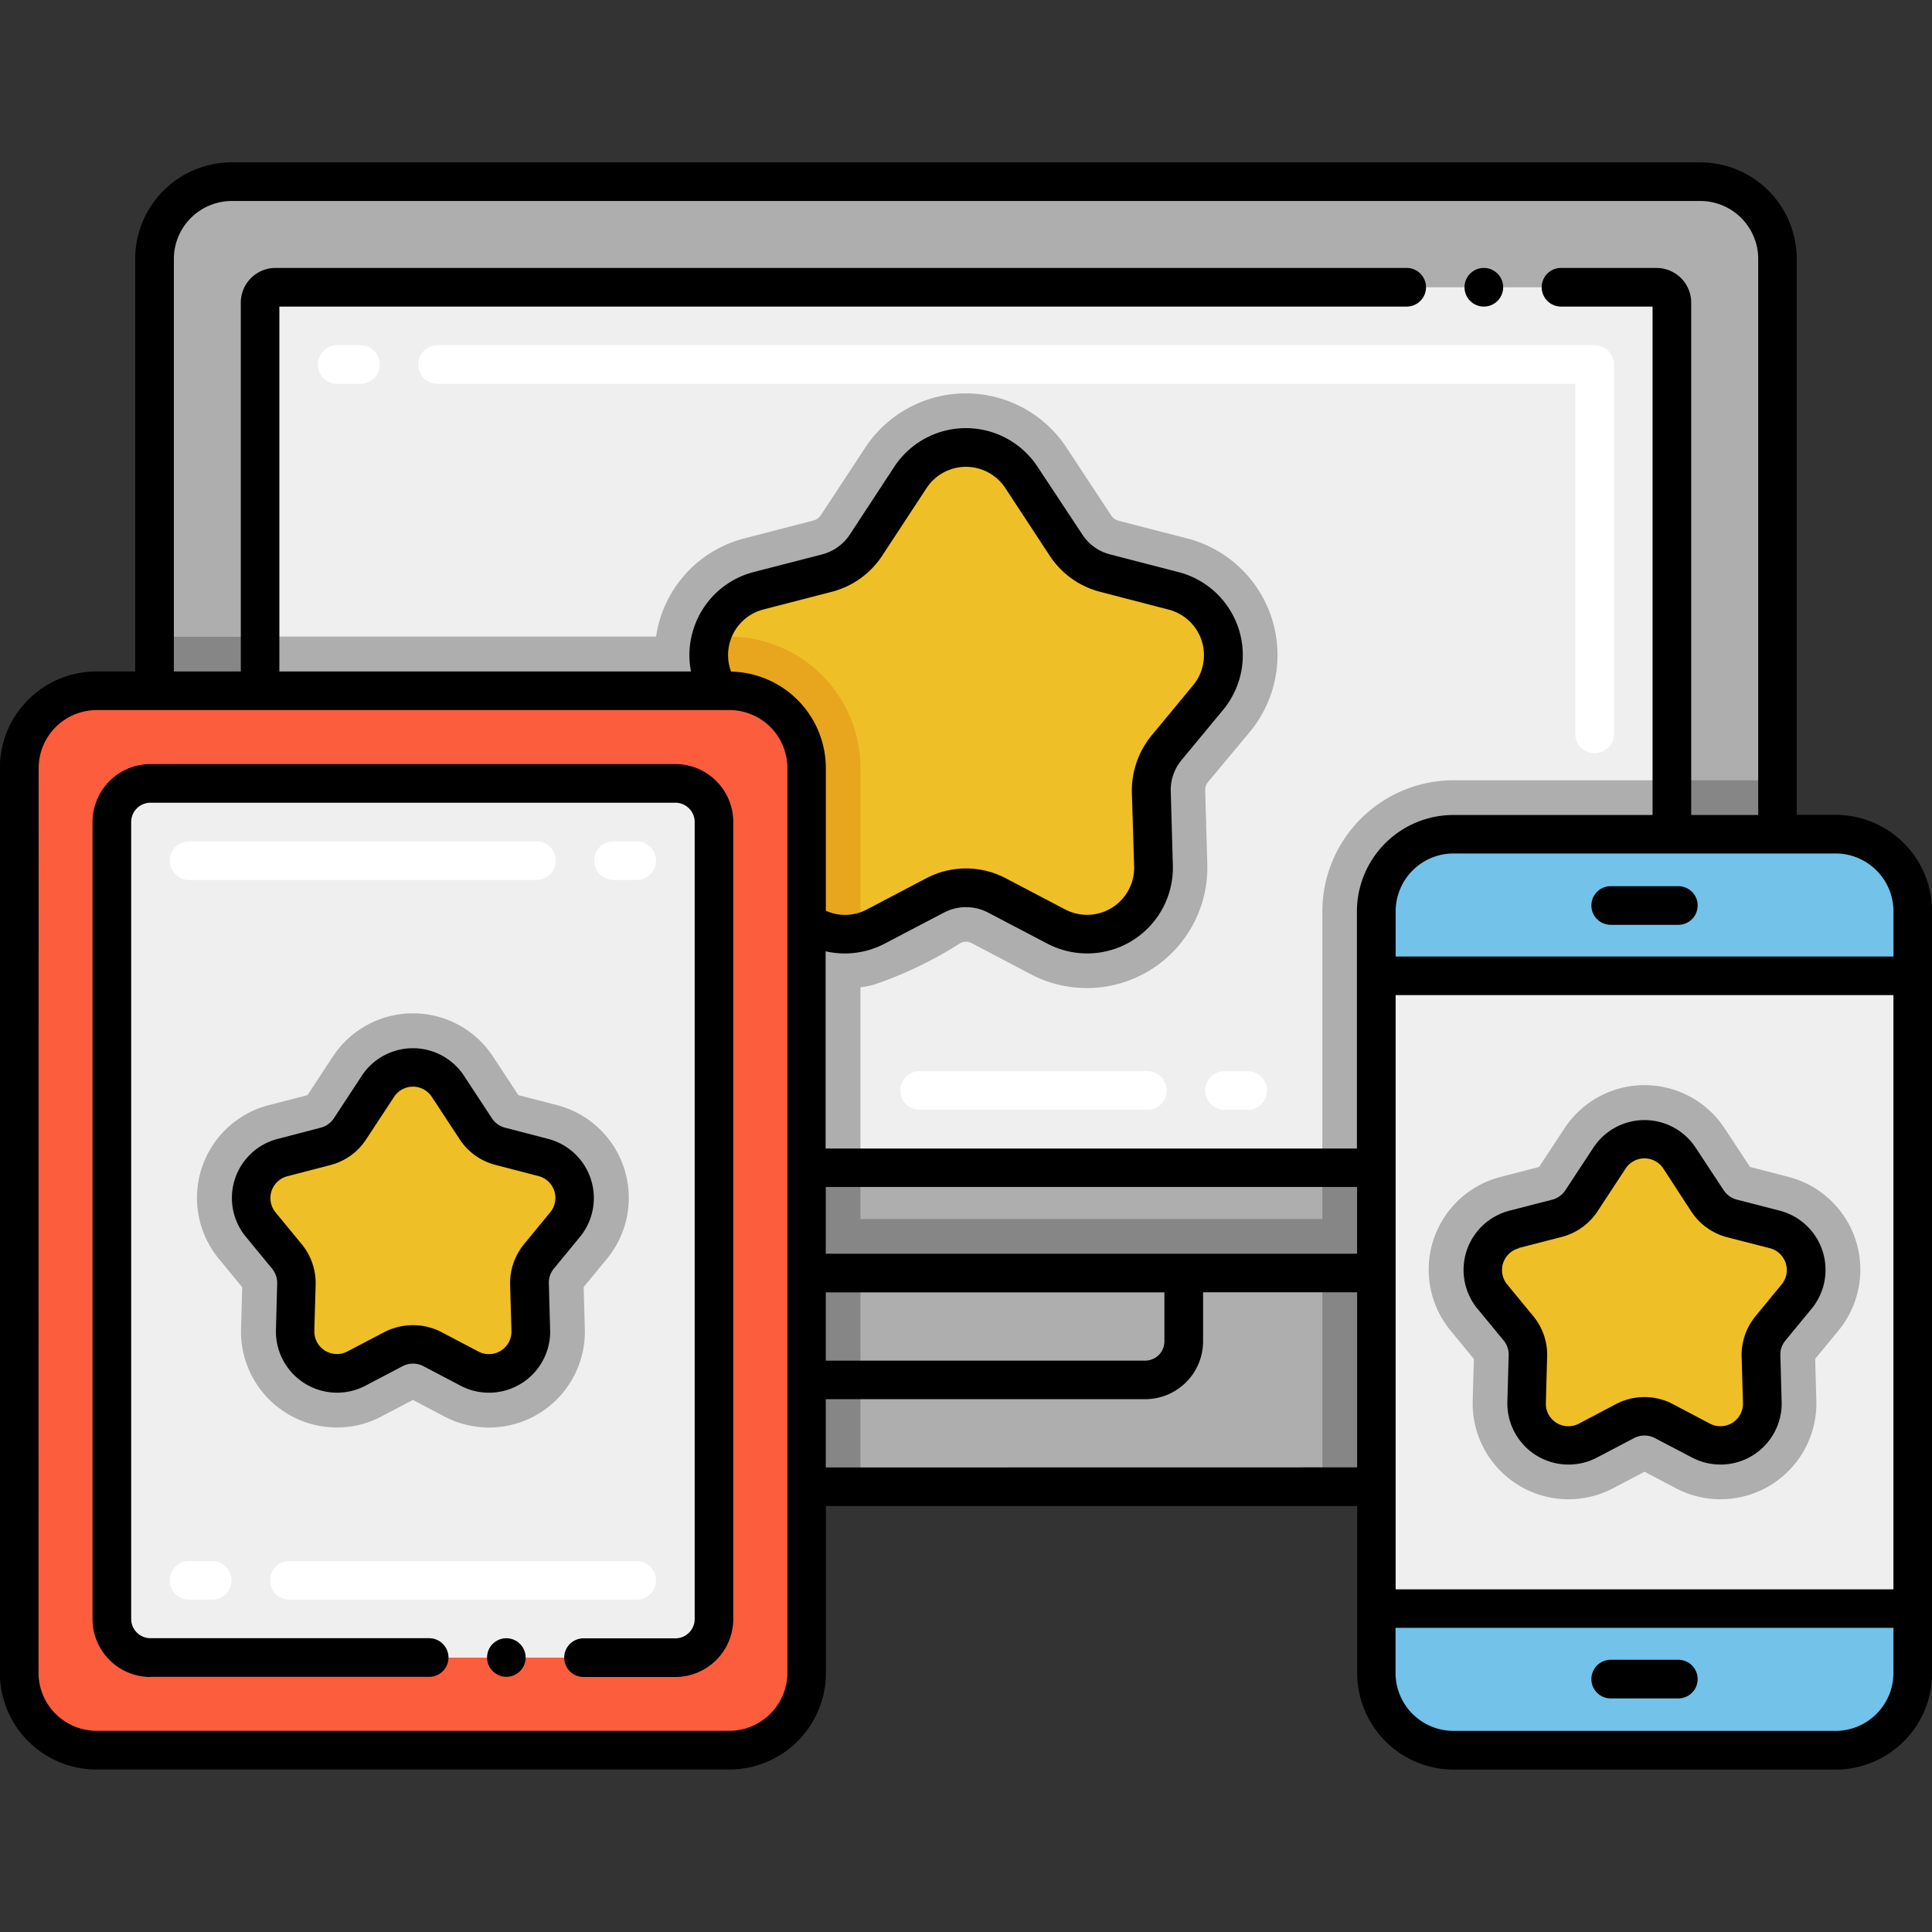<svg xmlns="http://www.w3.org/2000/svg" xmlns:xlink="http://www.w3.org/1999/xlink" width="60" height="60" viewBox="0 0 60 60"><rect x="0" y="0" width="60" height="60" fill="#333333" stroke="none"/><defs><clipPath id="a"><rect width="60" height="60" transform="translate(306 3930)" fill="#764cf0"/></clipPath></defs><g transform="translate(-306 -3930)" clip-path="url(#a)"><g transform="translate(305.322 3929.321)"><path d="M55.878,8.721V26.588H45.818a2.4,2.4,0,0,0-2.4,2.4V40.216h-17.7V24.529a2.4,2.4,0,0,0-2.4-2.4H5.479V8.721a2.4,2.4,0,0,1,2.4-2.4H53.481a2.4,2.4,0,0,1,2.4,2.4Z" fill="#aeaeae"/><path d="M5.479,20.455H8.755v1.678H5.479Z" fill="#868686"/><path d="M52.6,24.911h3.276v1.678H52.6Z" fill="#868686"/><path d="M52.6,10.079V26.588H45.818a2.4,2.4,0,0,0-2.4,2.4v7.957h-17.7V24.529a2.4,2.4,0,0,0-2.4-2.4H8.755V10.079A.481.481,0,0,1,9.235,9.6H52.122a.481.481,0,0,1,.479.479Z" fill="#efefef"/><path d="M52.6,24.911v1.678H45.818a2.4,2.4,0,0,0-2.4,2.4v7.957H41.744V28.985a4.08,4.08,0,0,1,4.074-4.074Z" fill="#aeaeae"/><path d="M25.724,40.215h17.7v6.637h-17.7Z" fill="#aeaeae"/><path d="M41.744,36.942v1.594H27.4V36.942H25.724v9.909H27.4V40.216H41.744v6.637h1.678V36.942Z" fill="#868686"/><path d="M60.079,28.985V52.636a2.4,2.4,0,0,1-2.4,2.4H45.818a2.4,2.4,0,0,1-2.4-2.4V28.985a2.4,2.4,0,0,1,2.4-2.4H57.682a2.4,2.4,0,0,1,2.4,2.4Z" fill="#72c2e9"/><path d="M43.421,30.984H60.078V50.637H43.421Z" fill="#efefef"/><path d="M52.729,46.9l-.979-.515-.979.515a2.976,2.976,0,0,1-4.357-2.716l.036-1.3L45.725,42a2.975,2.975,0,0,1,1.551-4.77l1.2-.31.789-1.2a2.975,2.975,0,0,1,4.972,0l.789,1.2,1.2.31A2.975,2.975,0,0,1,57.774,42l-.724.88.036,1.3A2.977,2.977,0,0,1,52.729,46.9Z" fill="#aeaeae"/><path d="M52.834,36.642l.87,1.324a1.3,1.3,0,0,0,.759.543l1.34.347a1.3,1.3,0,0,1,.676,2.079l-.815.99a1.3,1.3,0,0,0-.3.86l.04,1.443a1.3,1.3,0,0,1-1.9,1.184l-1.156-.608a1.3,1.3,0,0,0-1.207,0l-1.156.608a1.3,1.3,0,0,1-1.9-1.184l.04-1.443a1.3,1.3,0,0,0-.3-.86l-.815-.99a1.3,1.3,0,0,1,.676-2.079l1.34-.347a1.3,1.3,0,0,0,.759-.543l.87-1.324a1.3,1.3,0,0,1,2.168,0Z" fill="#efbf27"/><path d="M37.543,17.4l-2.126-.549a.4.4,0,0,1-.23-.163L33.8,14.581a3.741,3.741,0,0,0-6.251,0l-1.381,2.1a.4.4,0,0,1-.228.163l-2.133.551a3.707,3.707,0,0,0-2.754,3.053H8.755v1.678H23.327a2.4,2.4,0,0,1,2.4,2.4V36.942H27.4v-5.6c.134-.019.264-.043.391-.074A12.307,12.307,0,0,0,30.5,29.97a.376.376,0,0,1,.355,0l1.838.966a3.742,3.742,0,0,0,5.479-3.415l-.065-2.3a.389.389,0,0,1,.086-.254L39.5,23.4a3.742,3.742,0,0,0-1.953-6Z" fill="#aeaeae"/><path d="M38.2,22.334l-1.3,1.572a2.063,2.063,0,0,0-.47,1.369l.065,2.3a2.062,2.062,0,0,1-3.02,1.881l-1.841-.966a2.055,2.055,0,0,0-1.917,0l-1.841.966a2.108,2.108,0,0,1-.477.18,2.041,2.041,0,0,1-1.678-.326V24.529a2.4,2.4,0,0,0-2.4-2.4h-.314a2.062,2.062,0,0,1,1.22-3.106l2.131-.551a2.07,2.07,0,0,0,1.208-.865L28.955,15.5a2.062,2.062,0,0,1,3.447,0l1.383,2.107a2.07,2.07,0,0,0,1.208.865l2.131.551A2.064,2.064,0,0,1,38.2,22.334Z" fill="#efbf27"/><path d="M27.4,24.529v5.1a2.041,2.041,0,0,1-1.678-.326V24.529a2.4,2.4,0,0,0-2.4-2.4h-.314a2.048,2.048,0,0,1-.244-1.678h.558A4.08,4.08,0,0,1,27.4,24.529Z" fill="#e8a61e"/><path d="M25.724,24.529V52.636a2.4,2.4,0,0,1-2.4,2.4H3.674a2.4,2.4,0,0,1-2.4-2.4V24.529a2.4,2.4,0,0,1,2.4-2.4H23.327a2.4,2.4,0,0,1,2.4,2.4Z" fill="#fc5d3d"/><path d="M4.154,50.958V26.207a1.2,1.2,0,0,1,1.2-1.2h16.3a1.2,1.2,0,0,1,1.2,1.2V50.958a1.2,1.2,0,0,1-1.2,1.2H5.352a1.2,1.2,0,0,1-1.2-1.2Z" fill="#efefef"/><path d="M14.48,44.67l-.979-.515-.979.515a2.976,2.976,0,0,1-4.358-2.716l.036-1.3-.724-.88A2.975,2.975,0,0,1,9.027,35l1.2-.31.789-1.2a2.975,2.975,0,0,1,4.972,0l.789,1.2,1.2.31a2.975,2.975,0,0,1,1.551,4.77l-.724.88.036,1.3A2.976,2.976,0,0,1,14.48,44.67Z" fill="#aeaeae"/><path d="M14.585,34.414l.87,1.324a1.3,1.3,0,0,0,.759.543l1.34.347a1.3,1.3,0,0,1,.676,2.079l-.815.99a1.3,1.3,0,0,0-.3.86L17.16,42a1.3,1.3,0,0,1-1.9,1.184L14.1,42.578a1.3,1.3,0,0,0-1.207,0l-1.156.608A1.3,1.3,0,0,1,9.841,42l.04-1.443a1.3,1.3,0,0,0-.3-.86l-.815-.99a1.3,1.3,0,0,1,.676-2.079l1.34-.347a1.3,1.3,0,0,0,.759-.543l.87-1.324a1.3,1.3,0,0,1,2.168,0Z" fill="#efbf27"/><path d="M50.2,24.072a.6.6,0,0,1-.6-.6V12.6H14.268a.6.6,0,1,1,0-1.2H50.2a.6.6,0,0,1,.6.6V23.472A.6.6,0,0,1,50.2,24.072ZM11.871,12.6h-.719a.6.6,0,1,1,0-1.2h.719a.6.6,0,1,1,0,1.2Z" fill="#fff"/><path d="M39.426,35.145h-.719a.6.6,0,0,1,0-1.2h.719a.6.6,0,0,1,0,1.2Zm-3.116,0H29.24a.6.6,0,1,1,0-1.2h7.07a.6.6,0,0,1,0,1.2Z" fill="#fff"/><path d="M20.451,50.359H9.666a.6.6,0,1,1,0-1.2H20.451a.6.6,0,1,1,0,1.2Zm-13.182,0H6.55a.6.6,0,1,1,0-1.2h.719a.6.6,0,1,1,0,1.2Z" fill="#fff"/><path d="M20.451,28.007h-.719a.6.6,0,1,1,0-1.2h.719a.6.6,0,0,1,0,1.2Zm-3.116,0H6.55a.6.6,0,1,1,0-1.2H17.336a.6.6,0,0,1,0,1.2Z" fill="#fff"/><path d="M52.8,28.2H50.7a.6.6,0,1,0,0,1.2h2.1a.6.6,0,1,0,0-1.2Z"/><path d="M52.8,52.225H50.7a.6.6,0,0,0,0,1.2h2.1a.6.6,0,1,0,0-1.2Z"/><path d="M46.557,41.317l.817.99a.7.7,0,0,1,.158.441L47.491,44.2a1.9,1.9,0,0,0,2.778,1.747l1.155-.606a.7.7,0,0,1,.65,0l1.158.606a1.9,1.9,0,0,0,2.778-1.675l-.041-1.5a.677.677,0,0,1,.158-.463l.815-.99a1.9,1.9,0,0,0-.99-3.041l-1.34-.345a.7.7,0,0,1-.407-.295l-.87-1.321v0a1.9,1.9,0,0,0-3.171,0l-.87,1.323a.7.7,0,0,1-.407.295l-1.34.345A1.9,1.9,0,0,0,46.557,41.317Zm1.289-1.881,1.342-.345a1.9,1.9,0,0,0,1.107-.8l.87-1.325a.7.7,0,0,1,1.167,0h0L53.2,38.3a1.905,1.905,0,0,0,1.107.8l1.342.345a.7.7,0,0,1,.362,1.119l-.813.99a1.889,1.889,0,0,0-.431,1.277l.041,1.424v.022a.7.7,0,0,1-1.023.616l-1.155-.609a1.9,1.9,0,0,0-1.766,0l-1.155.609a.7.7,0,0,1-1.024-.616l.041-1.464a1.891,1.891,0,0,0-.429-1.258l-.815-.99a.7.7,0,0,1,.362-1.119Z"/><path d="M46.76,10.2a.6.6,0,1,0-.6-.6A.6.6,0,0,0,46.76,10.2Z"/><path d="M3.674,55.633H23.327a3,3,0,0,0,3-3V47.451h16.5v5.185a3,3,0,0,0,3,3H57.682a3,3,0,0,0,3-3V28.985a3,3,0,0,0-3-3H56.477V8.721a3,3,0,0,0-3-3H7.876a3,3,0,0,0-3,3V21.532H3.674a3,3,0,0,0-3,3v28.1A3,3,0,0,0,3.674,55.633ZM35.9,27.589a1.463,1.463,0,0,1-2.143,1.333l-1.841-.966a2.655,2.655,0,0,0-2.476,0l-1.838.966a1.442,1.442,0,0,1-1.277.041V24.531h0a3,3,0,0,0-2.943-2.994,1.463,1.463,0,0,1,1-1.929l2.131-.551a2.669,2.669,0,0,0,1.558-1.114l1.383-2.107a1.463,1.463,0,0,1,2.445,0l1.383,2.107a2.668,2.668,0,0,0,1.558,1.114l2.131.554a1.462,1.462,0,0,1,.765,2.344l-1.3,1.572a2.694,2.694,0,0,0-.606,1.786ZM59.48,50.038H44.021V31.583H59.48ZM26.323,40.815H36.84v1.52a.6.6,0,0,1-.6.6H26.323Zm16.5-1.2h-16.5V37.541h16.5Zm-16.5,6.637v-2.12h9.918a1.8,1.8,0,0,0,1.8-1.8v-1.52h4.784v5.437Zm31.359,8.181H45.818a1.8,1.8,0,0,1-1.8-1.8v-1.4H59.48v1.4A1.8,1.8,0,0,1,57.682,54.434Zm1.8-25.449v1.4H44.021v-1.4a1.8,1.8,0,0,1,1.8-1.8H57.682a1.8,1.8,0,0,1,1.8,1.8ZM6.078,8.721a1.8,1.8,0,0,1,1.8-1.8H53.481a1.8,1.8,0,0,1,1.8,1.8V25.989H53.2V10.081A1.079,1.079,0,0,0,52.122,9H49.157a.6.6,0,1,0,0,1.2,0,0,0,0,0,0,0H52V25.989H45.818a3,3,0,0,0-3,3v1.992s0,0,0,.007,0,0,0,.007v5.352h-16.5V30.222a2.663,2.663,0,0,0,1.831-.236L30,29.017a1.479,1.479,0,0,1,1.359,0l1.843.966a2.662,2.662,0,0,0,3.9-2.426l-.065-2.3a1.459,1.459,0,0,1,.333-.971l1.3-1.57v0a2.665,2.665,0,0,0-1.388-4.269l-2.131-.551a1.454,1.454,0,0,1-.858-.614L32.9,15.174a2.663,2.663,0,0,0-4.449,0L27.071,17.28a1.483,1.483,0,0,1-.858.616l-2.131.549a2.66,2.66,0,0,0-1.889,1.845,2.605,2.605,0,0,0-.055,1.242H9.354V10.2H44.364a.6.6,0,1,0,0-1.2H9.235a1.079,1.079,0,0,0-1.079,1.079V21.532H6.078Zm-4.2,15.81a1.806,1.806,0,0,1,1.8-1.8l19.653,0a1.8,1.8,0,0,1,1.8,1.8v28.1a1.807,1.807,0,0,1-1.8,1.8H3.674a1.806,1.806,0,0,1-1.8-1.8Z"/><circle cx="0.599" cy="0.599" r="0.599" transform="translate(15.804 51.556)"/><path d="M5.352,52.755h8.654a.6.6,0,1,0,0-1.2H5.352a.6.6,0,0,1-.6-.6V26.208a.6.6,0,0,1,.6-.6h16.3a.6.6,0,0,1,.6.6V50.959a.6.6,0,0,1-.6.6H18.8a.6.6,0,1,0,0,1.2h2.85a1.8,1.8,0,0,0,1.8-1.8V26.208a1.8,1.8,0,0,0-1.8-1.8H5.352a1.8,1.8,0,0,0-1.8,1.8V50.959a1.8,1.8,0,0,0,1.8,1.8Z"/><path d="M18.692,39.088a1.9,1.9,0,0,0-.987-3.039L16.362,35.7a.691.691,0,0,1-.407-.292l-.87-1.325a1.9,1.9,0,0,0-3.168,0l-.87,1.325a.691.691,0,0,1-.407.292L9.3,36.049a1.894,1.894,0,0,0-.987,3.039l.815.99a.7.7,0,0,1,.158.467l-.038,1.424a1.9,1.9,0,0,0,2.775,1.747l1.158-.609a.7.7,0,0,1,.647,0l1.158.609a1.9,1.9,0,0,0,2.778-1.678l-.041-1.5a.68.68,0,0,1,.158-.463Zm-1.74.23a1.91,1.91,0,0,0-.431,1.275l.041,1.424a.7.7,0,0,1-1.021.638l-1.158-.609a1.933,1.933,0,0,0-1.764,0l-1.158.606a.7.7,0,0,1-1.021-.626v0c0-.082.041-1.423.041-1.505a1.9,1.9,0,0,0-.431-1.2l-.815-.99A.7.7,0,0,1,9.6,37.209l1.34-.348a1.889,1.889,0,0,0,1.11-.8l.87-1.323a.7.7,0,0,1,1.165,0v0l.87,1.325a1.889,1.889,0,0,0,1.11.793l1.34.348a.7.7,0,0,1,.365,1.119Z"/></g></g></svg>